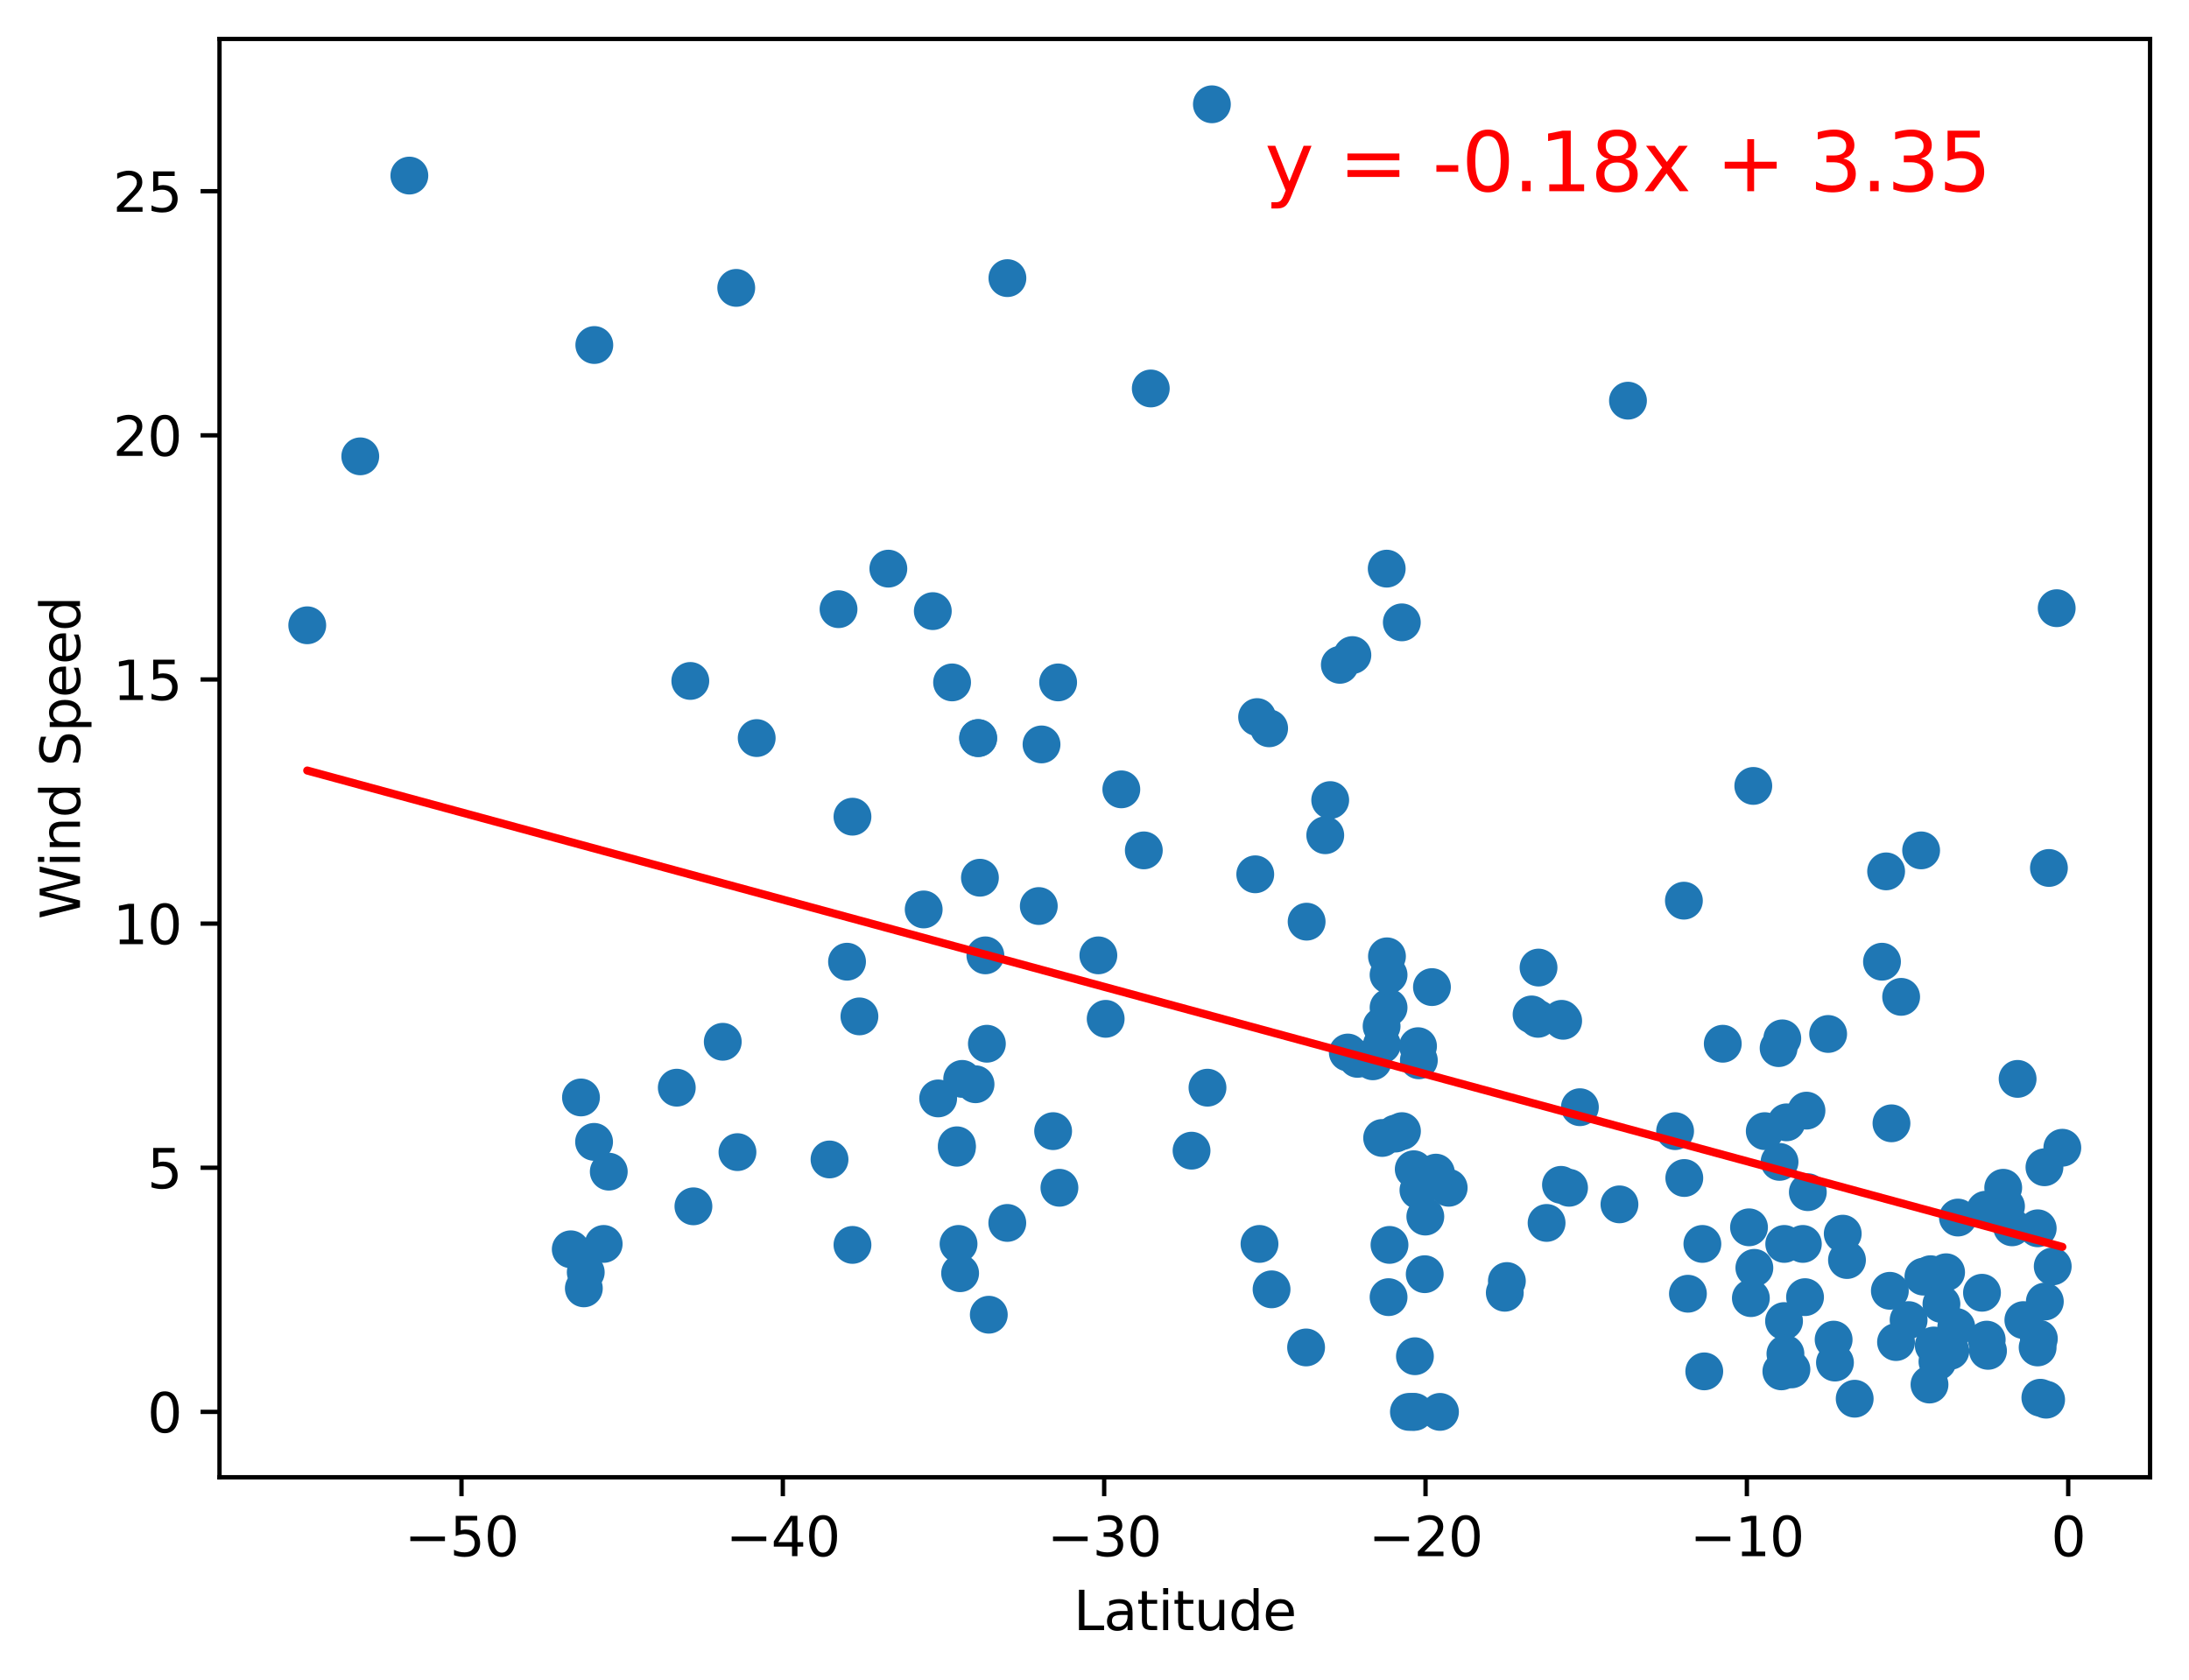 <?xml version="1.0" encoding="utf-8" standalone="no"?>
<!DOCTYPE svg PUBLIC "-//W3C//DTD SVG 1.1//EN"
  "http://www.w3.org/Graphics/SVG/1.1/DTD/svg11.dtd">
<svg xmlns:xlink="http://www.w3.org/1999/xlink" width="404.923pt" height="310.868pt" viewBox="0 0 404.923 310.868" xmlns="http://www.w3.org/2000/svg" version="1.1">
 <defs>
  <style type="text/css">*{stroke-linejoin: round; stroke-linecap: butt}</style>
 </defs>
 <g id="figure_1">
  <g id="patch_1">
   <path d="M 0 310.868 
L 404.923 310.868 
L 404.923 0 
L 0 0 
z
" style="fill: #ffffff"/>
  </g>
  <g id="axes_1">
   <g id="patch_2">
    <path d="M 40.603 273.312 
L 397.723 273.312 
L 397.723 7.2 
L 40.603 7.2 
z
" style="fill: #ffffff"/>
   </g>
   <g id="PathCollection_1">
    <defs>
     <path id="mee740f5032" d="M 0 3 
C 0.796 3 1.559 2.684 2.121 2.121 
C 2.684 1.559 3 0.796 3 0 
C 3 -0.796 2.684 -1.559 2.121 -2.121 
C 1.559 -2.684 0.796 -3 0 -3 
C -0.796 -3 -1.559 -2.684 -2.121 -2.121 
C -2.684 -1.559 -3 -0.796 -3 0 
C -3 0.796 -2.684 1.559 -2.121 2.121 
C -1.559 2.684 -0.796 3 0 3 
z
" style="stroke: #1f77b4"/>
    </defs>
    <g clip-path="url(#p89bbafb8b9)">
     <use xlink:href="#mee740f5032" x="180.456" y="200.6" style="fill: #1f77b4; stroke: #1f77b4"/>
     <use xlink:href="#mee740f5032" x="378.185" y="215.958" style="fill: #1f77b4; stroke: #1f77b4"/>
     <use xlink:href="#mee740f5032" x="255.62" y="193.283" style="fill: #1f77b4; stroke: #1f77b4"/>
     <use xlink:href="#mee740f5032" x="107.471" y="203.04" style="fill: #1f77b4; stroke: #1f77b4"/>
     <use xlink:href="#mee740f5032" x="156.685" y="177.926" style="fill: #1f77b4; stroke: #1f77b4"/>
     <use xlink:href="#mee740f5032" x="128.27" y="223.185" style="fill: #1f77b4; stroke: #1f77b4"/>
     <use xlink:href="#mee740f5032" x="182.556" y="193.103" style="fill: #1f77b4; stroke: #1f77b4"/>
     <use xlink:href="#mee740f5032" x="260.624" y="261.216" style="fill: #1f77b4; stroke: #1f77b4"/>
     <use xlink:href="#mee740f5032" x="177.987" y="199.607" style="fill: #1f77b4; stroke: #1f77b4"/>
     <use xlink:href="#mee740f5032" x="263.548" y="235.741" style="fill: #1f77b4; stroke: #1f77b4"/>
     <use xlink:href="#mee740f5032" x="266.37" y="261.216" style="fill: #1f77b4; stroke: #1f77b4"/>
     <use xlink:href="#mee740f5032" x="66.644" y="84.428" style="fill: #1f77b4; stroke: #1f77b4"/>
     <use xlink:href="#mee740f5032" x="251.117" y="195.903" style="fill: #1f77b4; stroke: #1f77b4"/>
     <use xlink:href="#mee740f5032" x="56.836" y="115.685" style="fill: #1f77b4; stroke: #1f77b4"/>
     <use xlink:href="#mee740f5032" x="232.544" y="132.668" style="fill: #1f77b4; stroke: #1f77b4"/>
     <use xlink:href="#mee740f5032" x="177.009" y="211.893" style="fill: #1f77b4; stroke: #1f77b4"/>
     <use xlink:href="#mee740f5032" x="246.064" y="148.025" style="fill: #1f77b4; stroke: #1f77b4"/>
     <use xlink:href="#mee740f5032" x="108" y="238.361" style="fill: #1f77b4; stroke: #1f77b4"/>
     <use xlink:href="#mee740f5032" x="324.326" y="145.405" style="fill: #1f77b4; stroke: #1f77b4"/>
     <use xlink:href="#mee740f5032" x="245.147" y="154.529" style="fill: #1f77b4; stroke: #1f77b4"/>
     <use xlink:href="#mee740f5032" x="180.917" y="136.552" style="fill: #1f77b4; stroke: #1f77b4"/>
     <use xlink:href="#mee740f5032" x="257.031" y="230.321" style="fill: #1f77b4; stroke: #1f77b4"/>
     <use xlink:href="#mee740f5032" x="256.516" y="105.206" style="fill: #1f77b4; stroke: #1f77b4"/>
     <use xlink:href="#mee740f5032" x="157.69" y="151.096" style="fill: #1f77b4; stroke: #1f77b4"/>
     <use xlink:href="#mee740f5032" x="367.503" y="247.846" style="fill: #1f77b4; stroke: #1f77b4"/>
     <use xlink:href="#mee740f5032" x="256.562" y="176.932" style="fill: #1f77b4; stroke: #1f77b4"/>
     <use xlink:href="#mee740f5032" x="256.859" y="186.418" style="fill: #1f77b4; stroke: #1f77b4"/>
     <use xlink:href="#mee740f5032" x="139.975" y="136.552" style="fill: #1f77b4; stroke: #1f77b4"/>
     <use xlink:href="#mee740f5032" x="361.874" y="245.498" style="fill: #1f77b4; stroke: #1f77b4"/>
     <use xlink:href="#mee740f5032" x="379.013" y="160.582" style="fill: #1f77b4; stroke: #1f77b4"/>
     <use xlink:href="#mee740f5032" x="311.489" y="166.634" style="fill: #1f77b4; stroke: #1f77b4"/>
     <use xlink:href="#mee740f5032" x="338.173" y="191.296" style="fill: #1f77b4; stroke: #1f77b4"/>
     <use xlink:href="#mee740f5032" x="247.844" y="123.002" style="fill: #1f77b4; stroke: #1f77b4"/>
     <use xlink:href="#mee740f5032" x="261.658" y="261.216" style="fill: #1f77b4; stroke: #1f77b4"/>
     <use xlink:href="#mee740f5032" x="261.269" y="261.216" style="fill: #1f77b4; stroke: #1f77b4"/>
     <use xlink:href="#mee740f5032" x="329.518" y="253.718" style="fill: #1f77b4; stroke: #1f77b4"/>
     <use xlink:href="#mee740f5032" x="105.579" y="231.134" style="fill: #1f77b4; stroke: #1f77b4"/>
     <use xlink:href="#mee740f5032" x="186.329" y="226.256" style="fill: #1f77b4; stroke: #1f77b4"/>
     <use xlink:href="#mee740f5032" x="288.859" y="188.495" style="fill: #1f77b4; stroke: #1f77b4"/>
     <use xlink:href="#mee740f5032" x="112.612" y="216.771" style="fill: #1f77b4; stroke: #1f77b4"/>
     <use xlink:href="#mee740f5032" x="177.312" y="230.14" style="fill: #1f77b4; stroke: #1f77b4"/>
     <use xlink:href="#mee740f5032" x="173.541" y="203.22" style="fill: #1f77b4; stroke: #1f77b4"/>
     <use xlink:href="#mee740f5032" x="256.859" y="180.365" style="fill: #1f77b4; stroke: #1f77b4"/>
     <use xlink:href="#mee740f5032" x="127.695" y="125.983" style="fill: #1f77b4; stroke: #1f77b4"/>
     <use xlink:href="#mee740f5032" x="172.551" y="113.065" style="fill: #1f77b4; stroke: #1f77b4"/>
     <use xlink:href="#mee740f5032" x="158.977" y="188.044" style="fill: #1f77b4; stroke: #1f77b4"/>
     <use xlink:href="#mee740f5032" x="359.99" y="235.38" style="fill: #1f77b4; stroke: #1f77b4"/>
     <use xlink:href="#mee740f5032" x="259.31" y="115.143" style="fill: #1f77b4; stroke: #1f77b4"/>
     <use xlink:href="#mee740f5032" x="262.46" y="196.174" style="fill: #1f77b4; stroke: #1f77b4"/>
     <use xlink:href="#mee740f5032" x="211.584" y="157.33" style="fill: #1f77b4; stroke: #1f77b4"/>
     <use xlink:href="#mee740f5032" x="224.177" y="19.296" style="fill: #1f77b4; stroke: #1f77b4"/>
     <use xlink:href="#mee740f5032" x="232.199" y="161.756" style="fill: #1f77b4; stroke: #1f77b4"/>
     <use xlink:href="#mee740f5032" x="348.896" y="161.214" style="fill: #1f77b4; stroke: #1f77b4"/>
     <use xlink:href="#mee740f5032" x="261.516" y="216.319" style="fill: #1f77b4; stroke: #1f77b4"/>
     <use xlink:href="#mee740f5032" x="241.702" y="170.519" style="fill: #1f77b4; stroke: #1f77b4"/>
     <use xlink:href="#mee740f5032" x="125.193" y="201.233" style="fill: #1f77b4; stroke: #1f77b4"/>
     <use xlink:href="#mee740f5032" x="329.689" y="192.109" style="fill: #1f77b4; stroke: #1f77b4"/>
     <use xlink:href="#mee740f5032" x="351.676" y="184.43" style="fill: #1f77b4; stroke: #1f77b4"/>
     <use xlink:href="#mee740f5032" x="182.91" y="243.239" style="fill: #1f77b4; stroke: #1f77b4"/>
     <use xlink:href="#mee740f5032" x="180.963" y="136.552" style="fill: #1f77b4; stroke: #1f77b4"/>
     <use xlink:href="#mee740f5032" x="374.282" y="244.233" style="fill: #1f77b4; stroke: #1f77b4"/>
     <use xlink:href="#mee740f5032" x="324.524" y="234.567" style="fill: #1f77b4; stroke: #1f77b4"/>
     <use xlink:href="#mee740f5032" x="136.416" y="213.157" style="fill: #1f77b4; stroke: #1f77b4"/>
     <use xlink:href="#mee740f5032" x="203.176" y="176.752" style="fill: #1f77b4; stroke: #1f77b4"/>
     <use xlink:href="#mee740f5032" x="370.557" y="219.752" style="fill: #1f77b4; stroke: #1f77b4"/>
     <use xlink:href="#mee740f5032" x="377.428" y="258.596" style="fill: #1f77b4; stroke: #1f77b4"/>
     <use xlink:href="#mee740f5032" x="330.014" y="244.413" style="fill: #1f77b4; stroke: #1f77b4"/>
     <use xlink:href="#mee740f5032" x="155.114" y="112.703" style="fill: #1f77b4; stroke: #1f77b4"/>
     <use xlink:href="#mee740f5032" x="262.308" y="193.554" style="fill: #1f77b4; stroke: #1f77b4"/>
     <use xlink:href="#mee740f5032" x="326.448" y="209.273" style="fill: #1f77b4; stroke: #1f77b4"/>
     <use xlink:href="#mee740f5032" x="212.872" y="71.872" style="fill: #1f77b4; stroke: #1f77b4"/>
     <use xlink:href="#mee740f5032" x="349.887" y="207.827" style="fill: #1f77b4; stroke: #1f77b4"/>
     <use xlink:href="#mee740f5032" x="286.09" y="226.256" style="fill: #1f77b4; stroke: #1f77b4"/>
     <use xlink:href="#mee740f5032" x="334.164" y="205.479" style="fill: #1f77b4; stroke: #1f77b4"/>
     <use xlink:href="#mee740f5032" x="195.733" y="126.254" style="fill: #1f77b4; stroke: #1f77b4"/>
     <use xlink:href="#mee740f5032" x="241.602" y="249.292" style="fill: #1f77b4; stroke: #1f77b4"/>
     <use xlink:href="#mee740f5032" x="323.534" y="227.069" style="fill: #1f77b4; stroke: #1f77b4"/>
     <use xlink:href="#mee740f5032" x="234.766" y="134.745" style="fill: #1f77b4; stroke: #1f77b4"/>
     <use xlink:href="#mee740f5032" x="372.199" y="227.069" style="fill: #1f77b4; stroke: #1f77b4"/>
     <use xlink:href="#mee740f5032" x="181.268" y="162.388" style="fill: #1f77b4; stroke: #1f77b4"/>
     <use xlink:href="#mee740f5032" x="284.599" y="179.01" style="fill: #1f77b4; stroke: #1f77b4"/>
     <use xlink:href="#mee740f5032" x="381.49" y="212.344" style="fill: #1f77b4; stroke: #1f77b4"/>
     <use xlink:href="#mee740f5032" x="299.568" y="222.823" style="fill: #1f77b4; stroke: #1f77b4"/>
     <use xlink:href="#mee740f5032" x="170.866" y="168.26" style="fill: #1f77b4; stroke: #1f77b4"/>
     <use xlink:href="#mee740f5032" x="75.723" y="32.485" style="fill: #1f77b4; stroke: #1f77b4"/>
     <use xlink:href="#mee740f5032" x="253.945" y="196.355" style="fill: #1f77b4; stroke: #1f77b4"/>
     <use xlink:href="#mee740f5032" x="278.745" y="237.006" style="fill: #1f77b4; stroke: #1f77b4"/>
     <use xlink:href="#mee740f5032" x="343.082" y="258.777" style="fill: #1f77b4; stroke: #1f77b4"/>
     <use xlink:href="#mee740f5032" x="192.662" y="137.727" style="fill: #1f77b4; stroke: #1f77b4"/>
     <use xlink:href="#mee740f5032" x="182.276" y="176.752" style="fill: #1f77b4; stroke: #1f77b4"/>
     <use xlink:href="#mee740f5032" x="109.937" y="63.832" style="fill: #1f77b4; stroke: #1f77b4"/>
     <use xlink:href="#mee740f5032" x="186.351" y="51.456" style="fill: #1f77b4; stroke: #1f77b4"/>
     <use xlink:href="#mee740f5032" x="367.277" y="223.817" style="fill: #1f77b4; stroke: #1f77b4"/>
     <use xlink:href="#mee740f5032" x="111.67" y="230.14" style="fill: #1f77b4; stroke: #1f77b4"/>
     <use xlink:href="#mee740f5032" x="341.657" y="233.121" style="fill: #1f77b4; stroke: #1f77b4"/>
     <use xlink:href="#mee740f5032" x="267.98" y="219.752" style="fill: #1f77b4; stroke: #1f77b4"/>
     <use xlink:href="#mee740f5032" x="204.53" y="188.495" style="fill: #1f77b4; stroke: #1f77b4"/>
     <use xlink:href="#mee740f5032" x="377.152" y="247.666" style="fill: #1f77b4; stroke: #1f77b4"/>
     <use xlink:href="#mee740f5032" x="108.353" y="235.38" style="fill: #1f77b4; stroke: #1f77b4"/>
     <use xlink:href="#mee740f5032" x="262.383" y="220.203" style="fill: #1f77b4; stroke: #1f77b4"/>
     <use xlink:href="#mee740f5032" x="314.907" y="230.14" style="fill: #1f77b4; stroke: #1f77b4"/>
     <use xlink:href="#mee740f5032" x="330.271" y="250.466" style="fill: #1f77b4; stroke: #1f77b4"/>
     <use xlink:href="#mee740f5032" x="177.006" y="212.344" style="fill: #1f77b4; stroke: #1f77b4"/>
     <use xlink:href="#mee740f5032" x="153.446" y="214.512" style="fill: #1f77b4; stroke: #1f77b4"/>
     <use xlink:href="#mee740f5032" x="133.697" y="192.741" style="fill: #1f77b4; stroke: #1f77b4"/>
     <use xlink:href="#mee740f5032" x="263.657" y="225.082" style="fill: #1f77b4; stroke: #1f77b4"/>
     <use xlink:href="#mee740f5032" x="259.336" y="209.273" style="fill: #1f77b4; stroke: #1f77b4"/>
     <use xlink:href="#mee740f5032" x="357.119" y="235.741" style="fill: #1f77b4; stroke: #1f77b4"/>
     <use xlink:href="#mee740f5032" x="353.057" y="244.233" style="fill: #1f77b4; stroke: #1f77b4"/>
     <use xlink:href="#mee740f5032" x="350.73" y="248.298" style="fill: #1f77b4; stroke: #1f77b4"/>
     <use xlink:href="#mee740f5032" x="109.893" y="211.26" style="fill: #1f77b4; stroke: #1f77b4"/>
     <use xlink:href="#mee740f5032" x="288.75" y="219.21" style="fill: #1f77b4; stroke: #1f77b4"/>
     <use xlink:href="#mee740f5032" x="349.588" y="238.813" style="fill: #1f77b4; stroke: #1f77b4"/>
     <use xlink:href="#mee740f5032" x="235.216" y="238.542" style="fill: #1f77b4; stroke: #1f77b4"/>
     <use xlink:href="#mee740f5032" x="371.074" y="223.185" style="fill: #1f77b4; stroke: #1f77b4"/>
     <use xlink:href="#mee740f5032" x="290.246" y="219.752" style="fill: #1f77b4; stroke: #1f77b4"/>
     <use xlink:href="#mee740f5032" x="164.327" y="105.206" style="fill: #1f77b4; stroke: #1f77b4"/>
     <use xlink:href="#mee740f5032" x="378.493" y="258.958" style="fill: #1f77b4; stroke: #1f77b4"/>
     <use xlink:href="#mee740f5032" x="177.603" y="235.561" style="fill: #1f77b4; stroke: #1f77b4"/>
     <use xlink:href="#mee740f5032" x="339.433" y="252.092" style="fill: #1f77b4; stroke: #1f77b4"/>
     <use xlink:href="#mee740f5032" x="176.117" y="126.254" style="fill: #1f77b4; stroke: #1f77b4"/>
     <use xlink:href="#mee740f5032" x="255.571" y="189.851" style="fill: #1f77b4; stroke: #1f77b4"/>
     <use xlink:href="#mee740f5032" x="329.009" y="193.916" style="fill: #1f77b4; stroke: #1f77b4"/>
     <use xlink:href="#mee740f5032" x="194.808" y="209.273" style="fill: #1f77b4; stroke: #1f77b4"/>
     <use xlink:href="#mee740f5032" x="283.311" y="187.682" style="fill: #1f77b4; stroke: #1f77b4"/>
     <use xlink:href="#mee740f5032" x="348.133" y="177.926" style="fill: #1f77b4; stroke: #1f77b4"/>
     <use xlink:href="#mee740f5032" x="380.451" y="112.523" style="fill: #1f77b4; stroke: #1f77b4"/>
     <use xlink:href="#mee740f5032" x="373.22" y="199.607" style="fill: #1f77b4; stroke: #1f77b4"/>
     <use xlink:href="#mee740f5032" x="356.92" y="256.157" style="fill: #1f77b4; stroke: #1f77b4"/>
     <use xlink:href="#mee740f5032" x="315.257" y="253.718" style="fill: #1f77b4; stroke: #1f77b4"/>
     <use xlink:href="#mee740f5032" x="359.13" y="241.252" style="fill: #1f77b4; stroke: #1f77b4"/>
     <use xlink:href="#mee740f5032" x="318.679" y="193.103" style="fill: #1f77b4; stroke: #1f77b4"/>
     <use xlink:href="#mee740f5032" x="331.379" y="253.357" style="fill: #1f77b4; stroke: #1f77b4"/>
     <use xlink:href="#mee740f5032" x="355.795" y="236.193" style="fill: #1f77b4; stroke: #1f77b4"/>
     <use xlink:href="#mee740f5032" x="258.124" y="209.724" style="fill: #1f77b4; stroke: #1f77b4"/>
     <use xlink:href="#mee740f5032" x="301.144" y="74.13" style="fill: #1f77b4; stroke: #1f77b4"/>
     <use xlink:href="#mee740f5032" x="232.983" y="230.14" style="fill: #1f77b4; stroke: #1f77b4"/>
     <use xlink:href="#mee740f5032" x="378.256" y="240.8" style="fill: #1f77b4; stroke: #1f77b4"/>
     <use xlink:href="#mee740f5032" x="311.563" y="217.945" style="fill: #1f77b4; stroke: #1f77b4"/>
     <use xlink:href="#mee740f5032" x="136.191" y="53.262" style="fill: #1f77b4; stroke: #1f77b4"/>
     <use xlink:href="#mee740f5032" x="339.187" y="247.846" style="fill: #1f77b4; stroke: #1f77b4"/>
     <use xlink:href="#mee740f5032" x="157.69" y="230.321" style="fill: #1f77b4; stroke: #1f77b4"/>
     <use xlink:href="#mee740f5032" x="195.973" y="219.752" style="fill: #1f77b4; stroke: #1f77b4"/>
     <use xlink:href="#mee740f5032" x="223.362" y="201.233" style="fill: #1f77b4; stroke: #1f77b4"/>
     <use xlink:href="#mee740f5032" x="284.5" y="188.495" style="fill: #1f77b4; stroke: #1f77b4"/>
     <use xlink:href="#mee740f5032" x="376.923" y="249.292" style="fill: #1f77b4; stroke: #1f77b4"/>
     <use xlink:href="#mee740f5032" x="362.179" y="225.262" style="fill: #1f77b4; stroke: #1f77b4"/>
     <use xlink:href="#mee740f5032" x="333.494" y="230.14" style="fill: #1f77b4; stroke: #1f77b4"/>
     <use xlink:href="#mee740f5032" x="265.614" y="216.951" style="fill: #1f77b4; stroke: #1f77b4"/>
     <use xlink:href="#mee740f5032" x="355.372" y="157.33" style="fill: #1f77b4; stroke: #1f77b4"/>
     <use xlink:href="#mee740f5032" x="250.164" y="121.195" style="fill: #1f77b4; stroke: #1f77b4"/>
     <use xlink:href="#mee740f5032" x="330.463" y="207.647" style="fill: #1f77b4; stroke: #1f77b4"/>
     <use xlink:href="#mee740f5032" x="192.156" y="167.628" style="fill: #1f77b4; stroke: #1f77b4"/>
     <use xlink:href="#mee740f5032" x="255.671" y="210.537" style="fill: #1f77b4; stroke: #1f77b4"/>
     <use xlink:href="#mee740f5032" x="249.32" y="194.729" style="fill: #1f77b4; stroke: #1f77b4"/>
     <use xlink:href="#mee740f5032" x="367.744" y="249.924" style="fill: #1f77b4; stroke: #1f77b4"/>
     <use xlink:href="#mee740f5032" x="256.859" y="239.987" style="fill: #1f77b4; stroke: #1f77b4"/>
     <use xlink:href="#mee740f5032" x="366.63" y="239.174" style="fill: #1f77b4; stroke: #1f77b4"/>
     <use xlink:href="#mee740f5032" x="330.052" y="230.14" style="fill: #1f77b4; stroke: #1f77b4"/>
     <use xlink:href="#mee740f5032" x="333.897" y="239.987" style="fill: #1f77b4; stroke: #1f77b4"/>
     <use xlink:href="#mee740f5032" x="289.156" y="188.857" style="fill: #1f77b4; stroke: #1f77b4"/>
     <use xlink:href="#mee740f5032" x="334.414" y="220.565" style="fill: #1f77b4; stroke: #1f77b4"/>
     <use xlink:href="#mee740f5032" x="207.423" y="146.038" style="fill: #1f77b4; stroke: #1f77b4"/>
     <use xlink:href="#mee740f5032" x="312.234" y="239.355" style="fill: #1f77b4; stroke: #1f77b4"/>
     <use xlink:href="#mee740f5032" x="264.884" y="182.624" style="fill: #1f77b4; stroke: #1f77b4"/>
     <use xlink:href="#mee740f5032" x="358.392" y="251.911" style="fill: #1f77b4; stroke: #1f77b4"/>
     <use xlink:href="#mee740f5032" x="329.181" y="214.964" style="fill: #1f77b4; stroke: #1f77b4"/>
     <use xlink:href="#mee740f5032" x="357.709" y="248.93" style="fill: #1f77b4; stroke: #1f77b4"/>
     <use xlink:href="#mee740f5032" x="360.784" y="249.924" style="fill: #1f77b4; stroke: #1f77b4"/>
     <use xlink:href="#mee740f5032" x="292.251" y="204.846" style="fill: #1f77b4; stroke: #1f77b4"/>
     <use xlink:href="#mee740f5032" x="309.862" y="209.273" style="fill: #1f77b4; stroke: #1f77b4"/>
     <use xlink:href="#mee740f5032" x="261.735" y="250.918" style="fill: #1f77b4; stroke: #1f77b4"/>
     <use xlink:href="#mee740f5032" x="376.938" y="227.25" style="fill: #1f77b4; stroke: #1f77b4"/>
     <use xlink:href="#mee740f5032" x="323.877" y="240.168" style="fill: #1f77b4; stroke: #1f77b4"/>
     <use xlink:href="#mee740f5032" x="220.414" y="212.886" style="fill: #1f77b4; stroke: #1f77b4"/>
     <use xlink:href="#mee740f5032" x="379.715" y="234.296" style="fill: #1f77b4; stroke: #1f77b4"/>
     <use xlink:href="#mee740f5032" x="340.871" y="228.243" style="fill: #1f77b4; stroke: #1f77b4"/>
     <use xlink:href="#mee740f5032" x="278.358" y="239.174" style="fill: #1f77b4; stroke: #1f77b4"/>
    </g>
   </g>
   <g id="matplotlib.axis_1">
    <g id="xtick_1">
     <g id="line2d_1">
      <defs>
       <path id="me3ecdb63fa" d="M 0 0 
L 0 3.5 
" style="stroke: #000000; stroke-width: 0.8"/>
      </defs>
      <g>
       <use xlink:href="#me3ecdb63fa" x="85.368" y="273.312" style="stroke: #000000; stroke-width: 0.8"/>
      </g>
     </g>
     <g id="text_1">
      <!-- −50 -->
      <g transform="translate(74.816 287.91) scale(0.1 -0.1)">
       <defs>
        <path id="DejaVuSans-2212" d="M 678 2272 
L 4684 2272 
L 4684 1741 
L 678 1741 
L 678 2272 
z
" transform="scale(0.016)"/>
        <path id="DejaVuSans-35" d="M 691 4666 
L 3169 4666 
L 3169 4134 
L 1269 4134 
L 1269 2991 
Q 1406 3038 1543 3061 
Q 1681 3084 1819 3084 
Q 2600 3084 3056 2656 
Q 3513 2228 3513 1497 
Q 3513 744 3044 326 
Q 2575 -91 1722 -91 
Q 1428 -91 1123 -41 
Q 819 9 494 109 
L 494 744 
Q 775 591 1075 516 
Q 1375 441 1709 441 
Q 2250 441 2565 725 
Q 2881 1009 2881 1497 
Q 2881 1984 2565 2268 
Q 2250 2553 1709 2553 
Q 1456 2553 1204 2497 
Q 953 2441 691 2322 
L 691 4666 
z
" transform="scale(0.016)"/>
        <path id="DejaVuSans-30" d="M 2034 4250 
Q 1547 4250 1301 3770 
Q 1056 3291 1056 2328 
Q 1056 1369 1301 889 
Q 1547 409 2034 409 
Q 2525 409 2770 889 
Q 3016 1369 3016 2328 
Q 3016 3291 2770 3770 
Q 2525 4250 2034 4250 
z
M 2034 4750 
Q 2819 4750 3233 4129 
Q 3647 3509 3647 2328 
Q 3647 1150 3233 529 
Q 2819 -91 2034 -91 
Q 1250 -91 836 529 
Q 422 1150 422 2328 
Q 422 3509 836 4129 
Q 1250 4750 2034 4750 
z
" transform="scale(0.016)"/>
       </defs>
       <use xlink:href="#DejaVuSans-2212"/>
       <use xlink:href="#DejaVuSans-35" x="83.789"/>
       <use xlink:href="#DejaVuSans-30" x="147.412"/>
      </g>
     </g>
    </g>
    <g id="xtick_2">
     <g id="line2d_2">
      <g>
       <use xlink:href="#me3ecdb63fa" x="144.811" y="273.312" style="stroke: #000000; stroke-width: 0.8"/>
      </g>
     </g>
     <g id="text_2">
      <!-- −40 -->
      <g transform="translate(134.258 287.91) scale(0.1 -0.1)">
       <defs>
        <path id="DejaVuSans-34" d="M 2419 4116 
L 825 1625 
L 2419 1625 
L 2419 4116 
z
M 2253 4666 
L 3047 4666 
L 3047 1625 
L 3713 1625 
L 3713 1100 
L 3047 1100 
L 3047 0 
L 2419 0 
L 2419 1100 
L 313 1100 
L 313 1709 
L 2253 4666 
z
" transform="scale(0.016)"/>
       </defs>
       <use xlink:href="#DejaVuSans-2212"/>
       <use xlink:href="#DejaVuSans-34" x="83.789"/>
       <use xlink:href="#DejaVuSans-30" x="147.412"/>
      </g>
     </g>
    </g>
    <g id="xtick_3">
     <g id="line2d_3">
      <g>
       <use xlink:href="#me3ecdb63fa" x="204.253" y="273.312" style="stroke: #000000; stroke-width: 0.8"/>
      </g>
     </g>
     <g id="text_3">
      <!-- −30 -->
      <g transform="translate(193.701 287.91) scale(0.1 -0.1)">
       <defs>
        <path id="DejaVuSans-33" d="M 2597 2516 
Q 3050 2419 3304 2112 
Q 3559 1806 3559 1356 
Q 3559 666 3084 287 
Q 2609 -91 1734 -91 
Q 1441 -91 1130 -33 
Q 819 25 488 141 
L 488 750 
Q 750 597 1062 519 
Q 1375 441 1716 441 
Q 2309 441 2620 675 
Q 2931 909 2931 1356 
Q 2931 1769 2642 2001 
Q 2353 2234 1838 2234 
L 1294 2234 
L 1294 2753 
L 1863 2753 
Q 2328 2753 2575 2939 
Q 2822 3125 2822 3475 
Q 2822 3834 2567 4026 
Q 2313 4219 1838 4219 
Q 1578 4219 1281 4162 
Q 984 4106 628 3988 
L 628 4550 
Q 988 4650 1302 4700 
Q 1616 4750 1894 4750 
Q 2613 4750 3031 4423 
Q 3450 4097 3450 3541 
Q 3450 3153 3228 2886 
Q 3006 2619 2597 2516 
z
" transform="scale(0.016)"/>
       </defs>
       <use xlink:href="#DejaVuSans-2212"/>
       <use xlink:href="#DejaVuSans-33" x="83.789"/>
       <use xlink:href="#DejaVuSans-30" x="147.412"/>
      </g>
     </g>
    </g>
    <g id="xtick_4">
     <g id="line2d_4">
      <g>
       <use xlink:href="#me3ecdb63fa" x="263.695" y="273.312" style="stroke: #000000; stroke-width: 0.8"/>
      </g>
     </g>
     <g id="text_4">
      <!-- −20 -->
      <g transform="translate(253.143 287.91) scale(0.1 -0.1)">
       <defs>
        <path id="DejaVuSans-32" d="M 1228 531 
L 3431 531 
L 3431 0 
L 469 0 
L 469 531 
Q 828 903 1448 1529 
Q 2069 2156 2228 2338 
Q 2531 2678 2651 2914 
Q 2772 3150 2772 3378 
Q 2772 3750 2511 3984 
Q 2250 4219 1831 4219 
Q 1534 4219 1204 4116 
Q 875 4013 500 3803 
L 500 4441 
Q 881 4594 1212 4672 
Q 1544 4750 1819 4750 
Q 2544 4750 2975 4387 
Q 3406 4025 3406 3419 
Q 3406 3131 3298 2873 
Q 3191 2616 2906 2266 
Q 2828 2175 2409 1742 
Q 1991 1309 1228 531 
z
" transform="scale(0.016)"/>
       </defs>
       <use xlink:href="#DejaVuSans-2212"/>
       <use xlink:href="#DejaVuSans-32" x="83.789"/>
       <use xlink:href="#DejaVuSans-30" x="147.412"/>
      </g>
     </g>
    </g>
    <g id="xtick_5">
     <g id="line2d_5">
      <g>
       <use xlink:href="#me3ecdb63fa" x="323.138" y="273.312" style="stroke: #000000; stroke-width: 0.8"/>
      </g>
     </g>
     <g id="text_5">
      <!-- −10 -->
      <g transform="translate(312.585 287.91) scale(0.1 -0.1)">
       <defs>
        <path id="DejaVuSans-31" d="M 794 531 
L 1825 531 
L 1825 4091 
L 703 3866 
L 703 4441 
L 1819 4666 
L 2450 4666 
L 2450 531 
L 3481 531 
L 3481 0 
L 794 0 
L 794 531 
z
" transform="scale(0.016)"/>
       </defs>
       <use xlink:href="#DejaVuSans-2212"/>
       <use xlink:href="#DejaVuSans-31" x="83.789"/>
       <use xlink:href="#DejaVuSans-30" x="147.412"/>
      </g>
     </g>
    </g>
    <g id="xtick_6">
     <g id="line2d_6">
      <g>
       <use xlink:href="#me3ecdb63fa" x="382.58" y="273.312" style="stroke: #000000; stroke-width: 0.8"/>
      </g>
     </g>
     <g id="text_6">
      <!-- 0 -->
      <g transform="translate(379.399 287.91) scale(0.1 -0.1)">
       <use xlink:href="#DejaVuSans-30"/>
      </g>
     </g>
    </g>
    <g id="text_7">
     <!-- Latitude -->
     <g transform="translate(198.584 301.589) scale(0.1 -0.1)">
      <defs>
       <path id="DejaVuSans-4c" d="M 628 4666 
L 1259 4666 
L 1259 531 
L 3531 531 
L 3531 0 
L 628 0 
L 628 4666 
z
" transform="scale(0.016)"/>
       <path id="DejaVuSans-61" d="M 2194 1759 
Q 1497 1759 1228 1600 
Q 959 1441 959 1056 
Q 959 750 1161 570 
Q 1363 391 1709 391 
Q 2188 391 2477 730 
Q 2766 1069 2766 1631 
L 2766 1759 
L 2194 1759 
z
M 3341 1997 
L 3341 0 
L 2766 0 
L 2766 531 
Q 2569 213 2275 61 
Q 1981 -91 1556 -91 
Q 1019 -91 701 211 
Q 384 513 384 1019 
Q 384 1609 779 1909 
Q 1175 2209 1959 2209 
L 2766 2209 
L 2766 2266 
Q 2766 2663 2505 2880 
Q 2244 3097 1772 3097 
Q 1472 3097 1187 3025 
Q 903 2953 641 2809 
L 641 3341 
Q 956 3463 1253 3523 
Q 1550 3584 1831 3584 
Q 2591 3584 2966 3190 
Q 3341 2797 3341 1997 
z
" transform="scale(0.016)"/>
       <path id="DejaVuSans-74" d="M 1172 4494 
L 1172 3500 
L 2356 3500 
L 2356 3053 
L 1172 3053 
L 1172 1153 
Q 1172 725 1289 603 
Q 1406 481 1766 481 
L 2356 481 
L 2356 0 
L 1766 0 
Q 1100 0 847 248 
Q 594 497 594 1153 
L 594 3053 
L 172 3053 
L 172 3500 
L 594 3500 
L 594 4494 
L 1172 4494 
z
" transform="scale(0.016)"/>
       <path id="DejaVuSans-69" d="M 603 3500 
L 1178 3500 
L 1178 0 
L 603 0 
L 603 3500 
z
M 603 4863 
L 1178 4863 
L 1178 4134 
L 603 4134 
L 603 4863 
z
" transform="scale(0.016)"/>
       <path id="DejaVuSans-75" d="M 544 1381 
L 544 3500 
L 1119 3500 
L 1119 1403 
Q 1119 906 1312 657 
Q 1506 409 1894 409 
Q 2359 409 2629 706 
Q 2900 1003 2900 1516 
L 2900 3500 
L 3475 3500 
L 3475 0 
L 2900 0 
L 2900 538 
Q 2691 219 2414 64 
Q 2138 -91 1772 -91 
Q 1169 -91 856 284 
Q 544 659 544 1381 
z
M 1991 3584 
L 1991 3584 
z
" transform="scale(0.016)"/>
       <path id="DejaVuSans-64" d="M 2906 2969 
L 2906 4863 
L 3481 4863 
L 3481 0 
L 2906 0 
L 2906 525 
Q 2725 213 2448 61 
Q 2172 -91 1784 -91 
Q 1150 -91 751 415 
Q 353 922 353 1747 
Q 353 2572 751 3078 
Q 1150 3584 1784 3584 
Q 2172 3584 2448 3432 
Q 2725 3281 2906 2969 
z
M 947 1747 
Q 947 1113 1208 752 
Q 1469 391 1925 391 
Q 2381 391 2643 752 
Q 2906 1113 2906 1747 
Q 2906 2381 2643 2742 
Q 2381 3103 1925 3103 
Q 1469 3103 1208 2742 
Q 947 2381 947 1747 
z
" transform="scale(0.016)"/>
       <path id="DejaVuSans-65" d="M 3597 1894 
L 3597 1613 
L 953 1613 
Q 991 1019 1311 708 
Q 1631 397 2203 397 
Q 2534 397 2845 478 
Q 3156 559 3463 722 
L 3463 178 
Q 3153 47 2828 -22 
Q 2503 -91 2169 -91 
Q 1331 -91 842 396 
Q 353 884 353 1716 
Q 353 2575 817 3079 
Q 1281 3584 2069 3584 
Q 2775 3584 3186 3129 
Q 3597 2675 3597 1894 
z
M 3022 2063 
Q 3016 2534 2758 2815 
Q 2500 3097 2075 3097 
Q 1594 3097 1305 2825 
Q 1016 2553 972 2059 
L 3022 2063 
z
" transform="scale(0.016)"/>
      </defs>
      <use xlink:href="#DejaVuSans-4c"/>
      <use xlink:href="#DejaVuSans-61" x="55.713"/>
      <use xlink:href="#DejaVuSans-74" x="116.992"/>
      <use xlink:href="#DejaVuSans-69" x="156.201"/>
      <use xlink:href="#DejaVuSans-74" x="183.984"/>
      <use xlink:href="#DejaVuSans-75" x="223.193"/>
      <use xlink:href="#DejaVuSans-64" x="286.572"/>
      <use xlink:href="#DejaVuSans-65" x="350.049"/>
     </g>
    </g>
   </g>
   <g id="matplotlib.axis_2">
    <g id="ytick_1">
     <g id="line2d_7">
      <defs>
       <path id="mc9878f58e8" d="M 0 0 
L -3.5 0 
" style="stroke: #000000; stroke-width: 0.8"/>
      </defs>
      <g>
       <use xlink:href="#mc9878f58e8" x="40.603" y="261.216" style="stroke: #000000; stroke-width: 0.8"/>
      </g>
     </g>
     <g id="text_8">
      <!-- 0 -->
      <g transform="translate(27.241 265.015) scale(0.1 -0.1)">
       <use xlink:href="#DejaVuSans-30"/>
      </g>
     </g>
    </g>
    <g id="ytick_2">
     <g id="line2d_8">
      <g>
       <use xlink:href="#mc9878f58e8" x="40.603" y="216.048" style="stroke: #000000; stroke-width: 0.8"/>
      </g>
     </g>
     <g id="text_9">
      <!-- 5 -->
      <g transform="translate(27.241 219.847) scale(0.1 -0.1)">
       <use xlink:href="#DejaVuSans-35"/>
      </g>
     </g>
    </g>
    <g id="ytick_3">
     <g id="line2d_9">
      <g>
       <use xlink:href="#mc9878f58e8" x="40.603" y="170.88" style="stroke: #000000; stroke-width: 0.8"/>
      </g>
     </g>
     <g id="text_10">
      <!-- 10 -->
      <g transform="translate(20.878 174.679) scale(0.1 -0.1)">
       <use xlink:href="#DejaVuSans-31"/>
       <use xlink:href="#DejaVuSans-30" x="63.623"/>
      </g>
     </g>
    </g>
    <g id="ytick_4">
     <g id="line2d_10">
      <g>
       <use xlink:href="#mc9878f58e8" x="40.603" y="125.712" style="stroke: #000000; stroke-width: 0.8"/>
      </g>
     </g>
     <g id="text_11">
      <!-- 15 -->
      <g transform="translate(20.878 129.511) scale(0.1 -0.1)">
       <use xlink:href="#DejaVuSans-31"/>
       <use xlink:href="#DejaVuSans-35" x="63.623"/>
      </g>
     </g>
    </g>
    <g id="ytick_5">
     <g id="line2d_11">
      <g>
       <use xlink:href="#mc9878f58e8" x="40.603" y="80.544" style="stroke: #000000; stroke-width: 0.8"/>
      </g>
     </g>
     <g id="text_12">
      <!-- 20 -->
      <g transform="translate(20.878 84.343) scale(0.1 -0.1)">
       <use xlink:href="#DejaVuSans-32"/>
       <use xlink:href="#DejaVuSans-30" x="63.623"/>
      </g>
     </g>
    </g>
    <g id="ytick_6">
     <g id="line2d_12">
      <g>
       <use xlink:href="#mc9878f58e8" x="40.603" y="35.376" style="stroke: #000000; stroke-width: 0.8"/>
      </g>
     </g>
     <g id="text_13">
      <!-- 25 -->
      <g transform="translate(20.878 39.175) scale(0.1 -0.1)">
       <use xlink:href="#DejaVuSans-32"/>
       <use xlink:href="#DejaVuSans-35" x="63.623"/>
      </g>
     </g>
    </g>
    <g id="text_14">
     <!-- Wind Speed -->
     <g transform="translate(14.798 170.084) rotate(-90) scale(0.1 -0.1)">
      <defs>
       <path id="DejaVuSans-57" d="M 213 4666 
L 850 4666 
L 1831 722 
L 2809 4666 
L 3519 4666 
L 4500 722 
L 5478 4666 
L 6119 4666 
L 4947 0 
L 4153 0 
L 3169 4050 
L 2175 0 
L 1381 0 
L 213 4666 
z
" transform="scale(0.016)"/>
       <path id="DejaVuSans-6e" d="M 3513 2113 
L 3513 0 
L 2938 0 
L 2938 2094 
Q 2938 2591 2744 2837 
Q 2550 3084 2163 3084 
Q 1697 3084 1428 2787 
Q 1159 2491 1159 1978 
L 1159 0 
L 581 0 
L 581 3500 
L 1159 3500 
L 1159 2956 
Q 1366 3272 1645 3428 
Q 1925 3584 2291 3584 
Q 2894 3584 3203 3211 
Q 3513 2838 3513 2113 
z
" transform="scale(0.016)"/>
       <path id="DejaVuSans-20" transform="scale(0.016)"/>
       <path id="DejaVuSans-53" d="M 3425 4513 
L 3425 3897 
Q 3066 4069 2747 4153 
Q 2428 4238 2131 4238 
Q 1616 4238 1336 4038 
Q 1056 3838 1056 3469 
Q 1056 3159 1242 3001 
Q 1428 2844 1947 2747 
L 2328 2669 
Q 3034 2534 3370 2195 
Q 3706 1856 3706 1288 
Q 3706 609 3251 259 
Q 2797 -91 1919 -91 
Q 1588 -91 1214 -16 
Q 841 59 441 206 
L 441 856 
Q 825 641 1194 531 
Q 1563 422 1919 422 
Q 2459 422 2753 634 
Q 3047 847 3047 1241 
Q 3047 1584 2836 1778 
Q 2625 1972 2144 2069 
L 1759 2144 
Q 1053 2284 737 2584 
Q 422 2884 422 3419 
Q 422 4038 858 4394 
Q 1294 4750 2059 4750 
Q 2388 4750 2728 4690 
Q 3069 4631 3425 4513 
z
" transform="scale(0.016)"/>
       <path id="DejaVuSans-70" d="M 1159 525 
L 1159 -1331 
L 581 -1331 
L 581 3500 
L 1159 3500 
L 1159 2969 
Q 1341 3281 1617 3432 
Q 1894 3584 2278 3584 
Q 2916 3584 3314 3078 
Q 3713 2572 3713 1747 
Q 3713 922 3314 415 
Q 2916 -91 2278 -91 
Q 1894 -91 1617 61 
Q 1341 213 1159 525 
z
M 3116 1747 
Q 3116 2381 2855 2742 
Q 2594 3103 2138 3103 
Q 1681 3103 1420 2742 
Q 1159 2381 1159 1747 
Q 1159 1113 1420 752 
Q 1681 391 2138 391 
Q 2594 391 2855 752 
Q 3116 1113 3116 1747 
z
" transform="scale(0.016)"/>
      </defs>
      <use xlink:href="#DejaVuSans-57"/>
      <use xlink:href="#DejaVuSans-69" x="96.627"/>
      <use xlink:href="#DejaVuSans-6e" x="124.41"/>
      <use xlink:href="#DejaVuSans-64" x="187.789"/>
      <use xlink:href="#DejaVuSans-20" x="251.266"/>
      <use xlink:href="#DejaVuSans-53" x="283.053"/>
      <use xlink:href="#DejaVuSans-70" x="346.529"/>
      <use xlink:href="#DejaVuSans-65" x="410.006"/>
      <use xlink:href="#DejaVuSans-65" x="471.529"/>
      <use xlink:href="#DejaVuSans-64" x="533.053"/>
     </g>
    </g>
   </g>
   <g id="line2d_13">
    <path d="M 180.456 176.117 
L 381.49 230.688 
L 56.836 142.56 
L 278.358 202.693 
" clip-path="url(#p89bbafb8b9)" style="fill: none; stroke: #ff0000; stroke-width: 1.5; stroke-linecap: square"/>
   </g>
   <g id="patch_3">
    <path d="M 40.603 273.312 
L 40.603 7.2 
" style="fill: none; stroke: #000000; stroke-width: 0.8; stroke-linejoin: miter; stroke-linecap: square"/>
   </g>
   <g id="patch_4">
    <path d="M 397.723 273.312 
L 397.723 7.2 
" style="fill: none; stroke: #000000; stroke-width: 0.8; stroke-linejoin: miter; stroke-linecap: square"/>
   </g>
   <g id="patch_5">
    <path d="M 40.603 273.312 
L 397.723 273.312 
" style="fill: none; stroke: #000000; stroke-width: 0.8; stroke-linejoin: miter; stroke-linecap: square"/>
   </g>
   <g id="patch_6">
    <path d="M 40.603 7.2 
L 397.723 7.2 
" style="fill: none; stroke: #000000; stroke-width: 0.8; stroke-linejoin: miter; stroke-linecap: square"/>
   </g>
   <g id="text_15">
    <!-- y = -0.18x + 3.35 -->
    <g style="fill: #ff0000" transform="translate(233.974 35.376) scale(0.15 -0.15)">
     <defs>
      <path id="DejaVuSans-79" d="M 2059 -325 
Q 1816 -950 1584 -1140 
Q 1353 -1331 966 -1331 
L 506 -1331 
L 506 -850 
L 844 -850 
Q 1081 -850 1212 -737 
Q 1344 -625 1503 -206 
L 1606 56 
L 191 3500 
L 800 3500 
L 1894 763 
L 2988 3500 
L 3597 3500 
L 2059 -325 
z
" transform="scale(0.016)"/>
      <path id="DejaVuSans-3d" d="M 678 2906 
L 4684 2906 
L 4684 2381 
L 678 2381 
L 678 2906 
z
M 678 1631 
L 4684 1631 
L 4684 1100 
L 678 1100 
L 678 1631 
z
" transform="scale(0.016)"/>
      <path id="DejaVuSans-2d" d="M 313 2009 
L 1997 2009 
L 1997 1497 
L 313 1497 
L 313 2009 
z
" transform="scale(0.016)"/>
      <path id="DejaVuSans-2e" d="M 684 794 
L 1344 794 
L 1344 0 
L 684 0 
L 684 794 
z
" transform="scale(0.016)"/>
      <path id="DejaVuSans-38" d="M 2034 2216 
Q 1584 2216 1326 1975 
Q 1069 1734 1069 1313 
Q 1069 891 1326 650 
Q 1584 409 2034 409 
Q 2484 409 2743 651 
Q 3003 894 3003 1313 
Q 3003 1734 2745 1975 
Q 2488 2216 2034 2216 
z
M 1403 2484 
Q 997 2584 770 2862 
Q 544 3141 544 3541 
Q 544 4100 942 4425 
Q 1341 4750 2034 4750 
Q 2731 4750 3128 4425 
Q 3525 4100 3525 3541 
Q 3525 3141 3298 2862 
Q 3072 2584 2669 2484 
Q 3125 2378 3379 2068 
Q 3634 1759 3634 1313 
Q 3634 634 3220 271 
Q 2806 -91 2034 -91 
Q 1263 -91 848 271 
Q 434 634 434 1313 
Q 434 1759 690 2068 
Q 947 2378 1403 2484 
z
M 1172 3481 
Q 1172 3119 1398 2916 
Q 1625 2713 2034 2713 
Q 2441 2713 2670 2916 
Q 2900 3119 2900 3481 
Q 2900 3844 2670 4047 
Q 2441 4250 2034 4250 
Q 1625 4250 1398 4047 
Q 1172 3844 1172 3481 
z
" transform="scale(0.016)"/>
      <path id="DejaVuSans-78" d="M 3513 3500 
L 2247 1797 
L 3578 0 
L 2900 0 
L 1881 1375 
L 863 0 
L 184 0 
L 1544 1831 
L 300 3500 
L 978 3500 
L 1906 2253 
L 2834 3500 
L 3513 3500 
z
" transform="scale(0.016)"/>
      <path id="DejaVuSans-2b" d="M 2944 4013 
L 2944 2272 
L 4684 2272 
L 4684 1741 
L 2944 1741 
L 2944 0 
L 2419 0 
L 2419 1741 
L 678 1741 
L 678 2272 
L 2419 2272 
L 2419 4013 
L 2944 4013 
z
" transform="scale(0.016)"/>
     </defs>
     <use xlink:href="#DejaVuSans-79"/>
     <use xlink:href="#DejaVuSans-20" x="59.18"/>
     <use xlink:href="#DejaVuSans-3d" x="90.967"/>
     <use xlink:href="#DejaVuSans-20" x="174.756"/>
     <use xlink:href="#DejaVuSans-2d" x="206.543"/>
     <use xlink:href="#DejaVuSans-30" x="242.627"/>
     <use xlink:href="#DejaVuSans-2e" x="306.25"/>
     <use xlink:href="#DejaVuSans-31" x="338.037"/>
     <use xlink:href="#DejaVuSans-38" x="401.66"/>
     <use xlink:href="#DejaVuSans-78" x="465.283"/>
     <use xlink:href="#DejaVuSans-20" x="524.463"/>
     <use xlink:href="#DejaVuSans-2b" x="556.25"/>
     <use xlink:href="#DejaVuSans-20" x="640.039"/>
     <use xlink:href="#DejaVuSans-33" x="671.826"/>
     <use xlink:href="#DejaVuSans-2e" x="735.449"/>
     <use xlink:href="#DejaVuSans-33" x="767.236"/>
     <use xlink:href="#DejaVuSans-35" x="830.859"/>
    </g>
   </g>
  </g>
 </g>
 <defs>
  <clipPath id="p89bbafb8b9">
   <rect x="40.603" y="7.2" width="357.12" height="266.112"/>
  </clipPath>
 </defs>
</svg>
